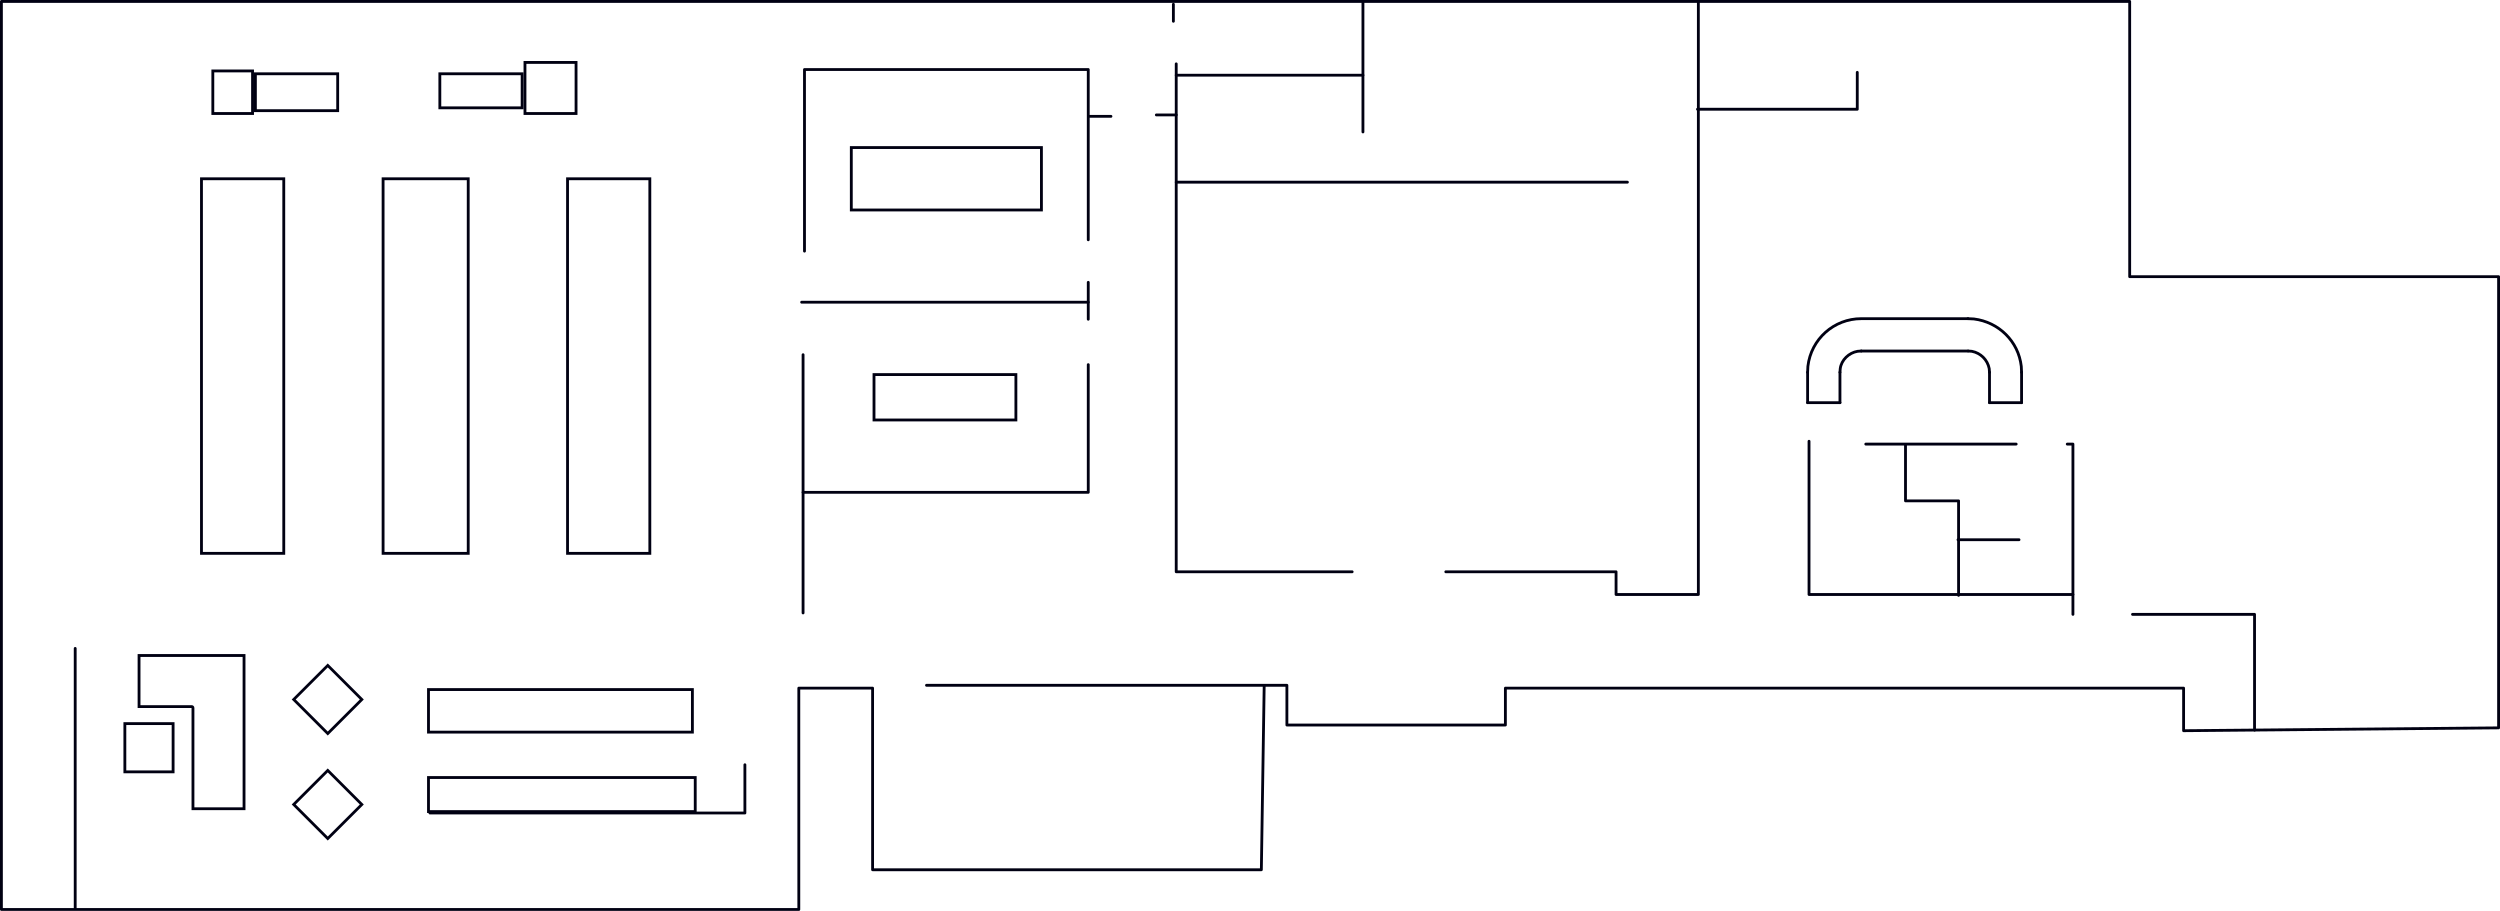 <?xml version="1.0" encoding="utf-8"?>
<!-- Generator: Adobe Illustrator 21.1.0, SVG Export Plug-In . SVG Version: 6.00 Build 0)  -->
<svg version="1.1" id="レイヤー_1" xmlns="http://www.w3.org/2000/svg" xmlns:xlink="http://www.w3.org/1999/xlink" x="0px"
	 y="0px" viewBox="0 0 881 321" style="enable-background:new 0 0 881 321;" xml:space="preserve">
<style type="text/css">
	.st0{fill:none;stroke:#000012;stroke-linecap:round;stroke-linejoin:round;stroke-miterlimit:10;}
	.st1{fill:#000012;}
</style>
<path class="st0" d="M878.5,256.5"/>
<polyline class="st0" points="326.5,241.5 453.5,241.5 453.5,255.5 530.5,255.5 530.5,242.5 769.5,242.5 769.5,257.5 880.5,256.5 
	880.5,97.5 750.5,97.5 750.5,0.5 0.5,0.5 0.5,320.5 281.5,320.5 281.5,242.5 307.5,242.5 307.5,306.5 444.5,306.5 445.5,241.5 "/>
<line class="st0" x1="283" y1="125" x2="283" y2="216"/>
<polyline class="st0" points="283.5,88.5 283.5,24.5 383.5,24.5 383.5,84.5 "/>
<line class="st0" x1="383.5" y1="99.5" x2="383.5" y2="112.5"/>
<line class="st0" x1="282.5" y1="106.5" x2="383.5" y2="106.5"/>
<polyline class="st0" points="383.5,128.5 383.5,173.5 283,173.5 "/>
<line class="st0" x1="384" y1="41" x2="391.5" y2="41"/>
<polyline class="st0" points="407.5,40.5 414.5,40.5 414.5,201.5 476.5,201.5 "/>
<polyline class="st0" points="509.5,201.5 569.5,201.5 569.5,209.5 598.5,209.5 598.5,0.2 "/>
<polyline class="st0" points="637.5,155.5 637.5,209.5 730.5,209.5 730.5,216.5 "/>
<polyline class="st0" points="751.5,216.5 794.5,216.5 794.5,257.3 "/>
<polyline class="st0" points="728.5,156.5 730.5,156.5 730.5,209.5 "/>
<line class="st0" x1="657.5" y1="156.5" x2="710.5" y2="156.5"/>
<polyline class="st0" points="690.2,209.8 690.2,176.5 671.5,176.5 671.5,156.8 "/>
<line class="st0" x1="690" y1="190.2" x2="711.5" y2="190.2"/>
<polyline class="st0" points="598.2,38.5 654.5,38.5 654.5,25.5 "/>
<line class="st0" x1="26.5" y1="228.5" x2="26.5" y2="320"/>
<polyline class="st0" points="262.5,269.5 262.5,286.5 151.5,286.5 "/>
<line class="st0" x1="414.5" y1="64.2" x2="573.5" y2="64.2"/>
<line class="st0" x1="480.3" y1="0.5" x2="480.3" y2="46.5"/>
<polyline class="st0" points="414.5,40.5 414.5,26.5 480.3,26.5 "/>
<line class="st0" x1="413.5" y1="1.5" x2="413.5" y2="7.5"/>
<line class="st0" x1="414.5" y1="26.5" x2="414.5" y2="22.5"/>
<g>
	<path class="st1" d="M85.5,231.5v12v6v35h-17v-35c0-0.6-0.4-1-1-1h-18v-17H85.5 M86.5,230.5h-38v19h19v36h19v-36v-6V230.5
		L86.5,230.5z"/>
</g>
<g>
	<path class="st1" d="M60.5,255.5v16h-16v-16H60.5 M61.5,254.5h-18v18h18V254.5L61.5,254.5z"/>
</g>
<g>
	<path class="st1" d="M243.5,243.5v14h-92v-14H243.5 M244.5,242.5h-94v16h94V242.5L244.5,242.5z"/>
</g>
<g>
	<path class="st1" d="M244.5,274.5v11h-93v-11H244.5 M245.5,273.5h-95v13h95V273.5L245.5,273.5z"/>
</g>
<g>
	<path class="st1" d="M228.5,63.5v131h-28v-131H228.5 M229.5,62.5h-30v133h30V62.5L229.5,62.5z"/>
</g>
<g>
	<path class="st1" d="M164.5,63.5v131h-29v-131H164.5 M165.5,62.5h-31v133h31V62.5L165.5,62.5z"/>
</g>
<g>
	<path class="st1" d="M99.5,63.5v131h-28v-131H99.5 M100.5,62.5h-30v133h30V62.5L100.5,62.5z"/>
</g>
<g>
	<path class="st1" d="M88.5,25.5v14h-13v-14H88.5 M89.5,24.5h-15v16h15V24.5L89.5,24.5z"/>
</g>
<g>
	<path class="st1" d="M118.5,26.5v12h-28v-12H118.5 M119.5,25.5h-30v14h30V25.5L119.5,25.5z"/>
</g>
<g>
	<path class="st1" d="M202.5,22.5v17h-17v-17H202.5 M203.5,21.5h-19v19h19V21.5L203.5,21.5z"/>
</g>
<g>
	<path class="st1" d="M183.5,26.5v11h-28v-11H183.5 M184.5,25.5h-30v13h30V25.5L184.5,25.5z"/>
</g>
<g>
	<path class="st1" d="M366.5,52.5v21h-66v-21H366.5 M367.5,51.5h-68v23h68V51.5L367.5,51.5z"/>
</g>
<g>
	<path class="st1" d="M357.5,132.5v15h-49v-15H357.5 M358.5,131.5h-51v17h51V131.5L358.5,131.5z"/>
</g>
<g>
	<path class="st1" d="M115.5,235.2l11.3,11.3l-11.3,11.3l-11.3-11.3L115.5,235.2 M115.5,233.8l-12.7,12.7l12.7,12.7l12.7-12.7
		L115.5,233.8L115.5,233.8z"/>
</g>
<g>
	<path class="st1" d="M115.5,272.2l11.3,11.3l-11.3,11.3l-11.3-11.3L115.5,272.2 M115.5,270.8l-12.7,12.7l12.7,12.7l12.7-12.7
		L115.5,270.8L115.5,270.8z"/>
</g>
<line class="st0" x1="648.4" y1="141.9" x2="637" y2="141.9"/>
<path class="st0" d="M693.5,112.3h-37.6c-9.6,0-17.7,7.2-18.8,16.8l-0.1,2.1"/>
<line class="st0" x1="637" y1="141.9" x2="637" y2="131.2"/>
<path class="st0" d="M655.9,123.7l-1.3,0.1c-3,0.5-5.7,3-6.1,6.1l-0.1,1.3"/>
<line class="st0" x1="693.5" y1="123.7" x2="655.9" y2="123.7"/>
<line class="st0" x1="648.4" y1="141.9" x2="648.4" y2="131.2"/>
<line class="st0" x1="701.1" y1="141.9" x2="712.4" y2="141.9"/>
<path class="st0" d="M712.4,131.2l-0.1-2.1c-1-8.8-7.9-15.6-16.7-16.7l-2.1-0.1"/>
<line class="st0" x1="712.4" y1="141.9" x2="712.4" y2="131.2"/>
<path class="st0" d="M701.1,131.2l-0.1-1.3c-0.6-3.1-3-5.5-6.1-6.1l-1.3-0.1"/>
<line class="st0" x1="701.1" y1="141.9" x2="701.1" y2="131.2"/>
</svg>
